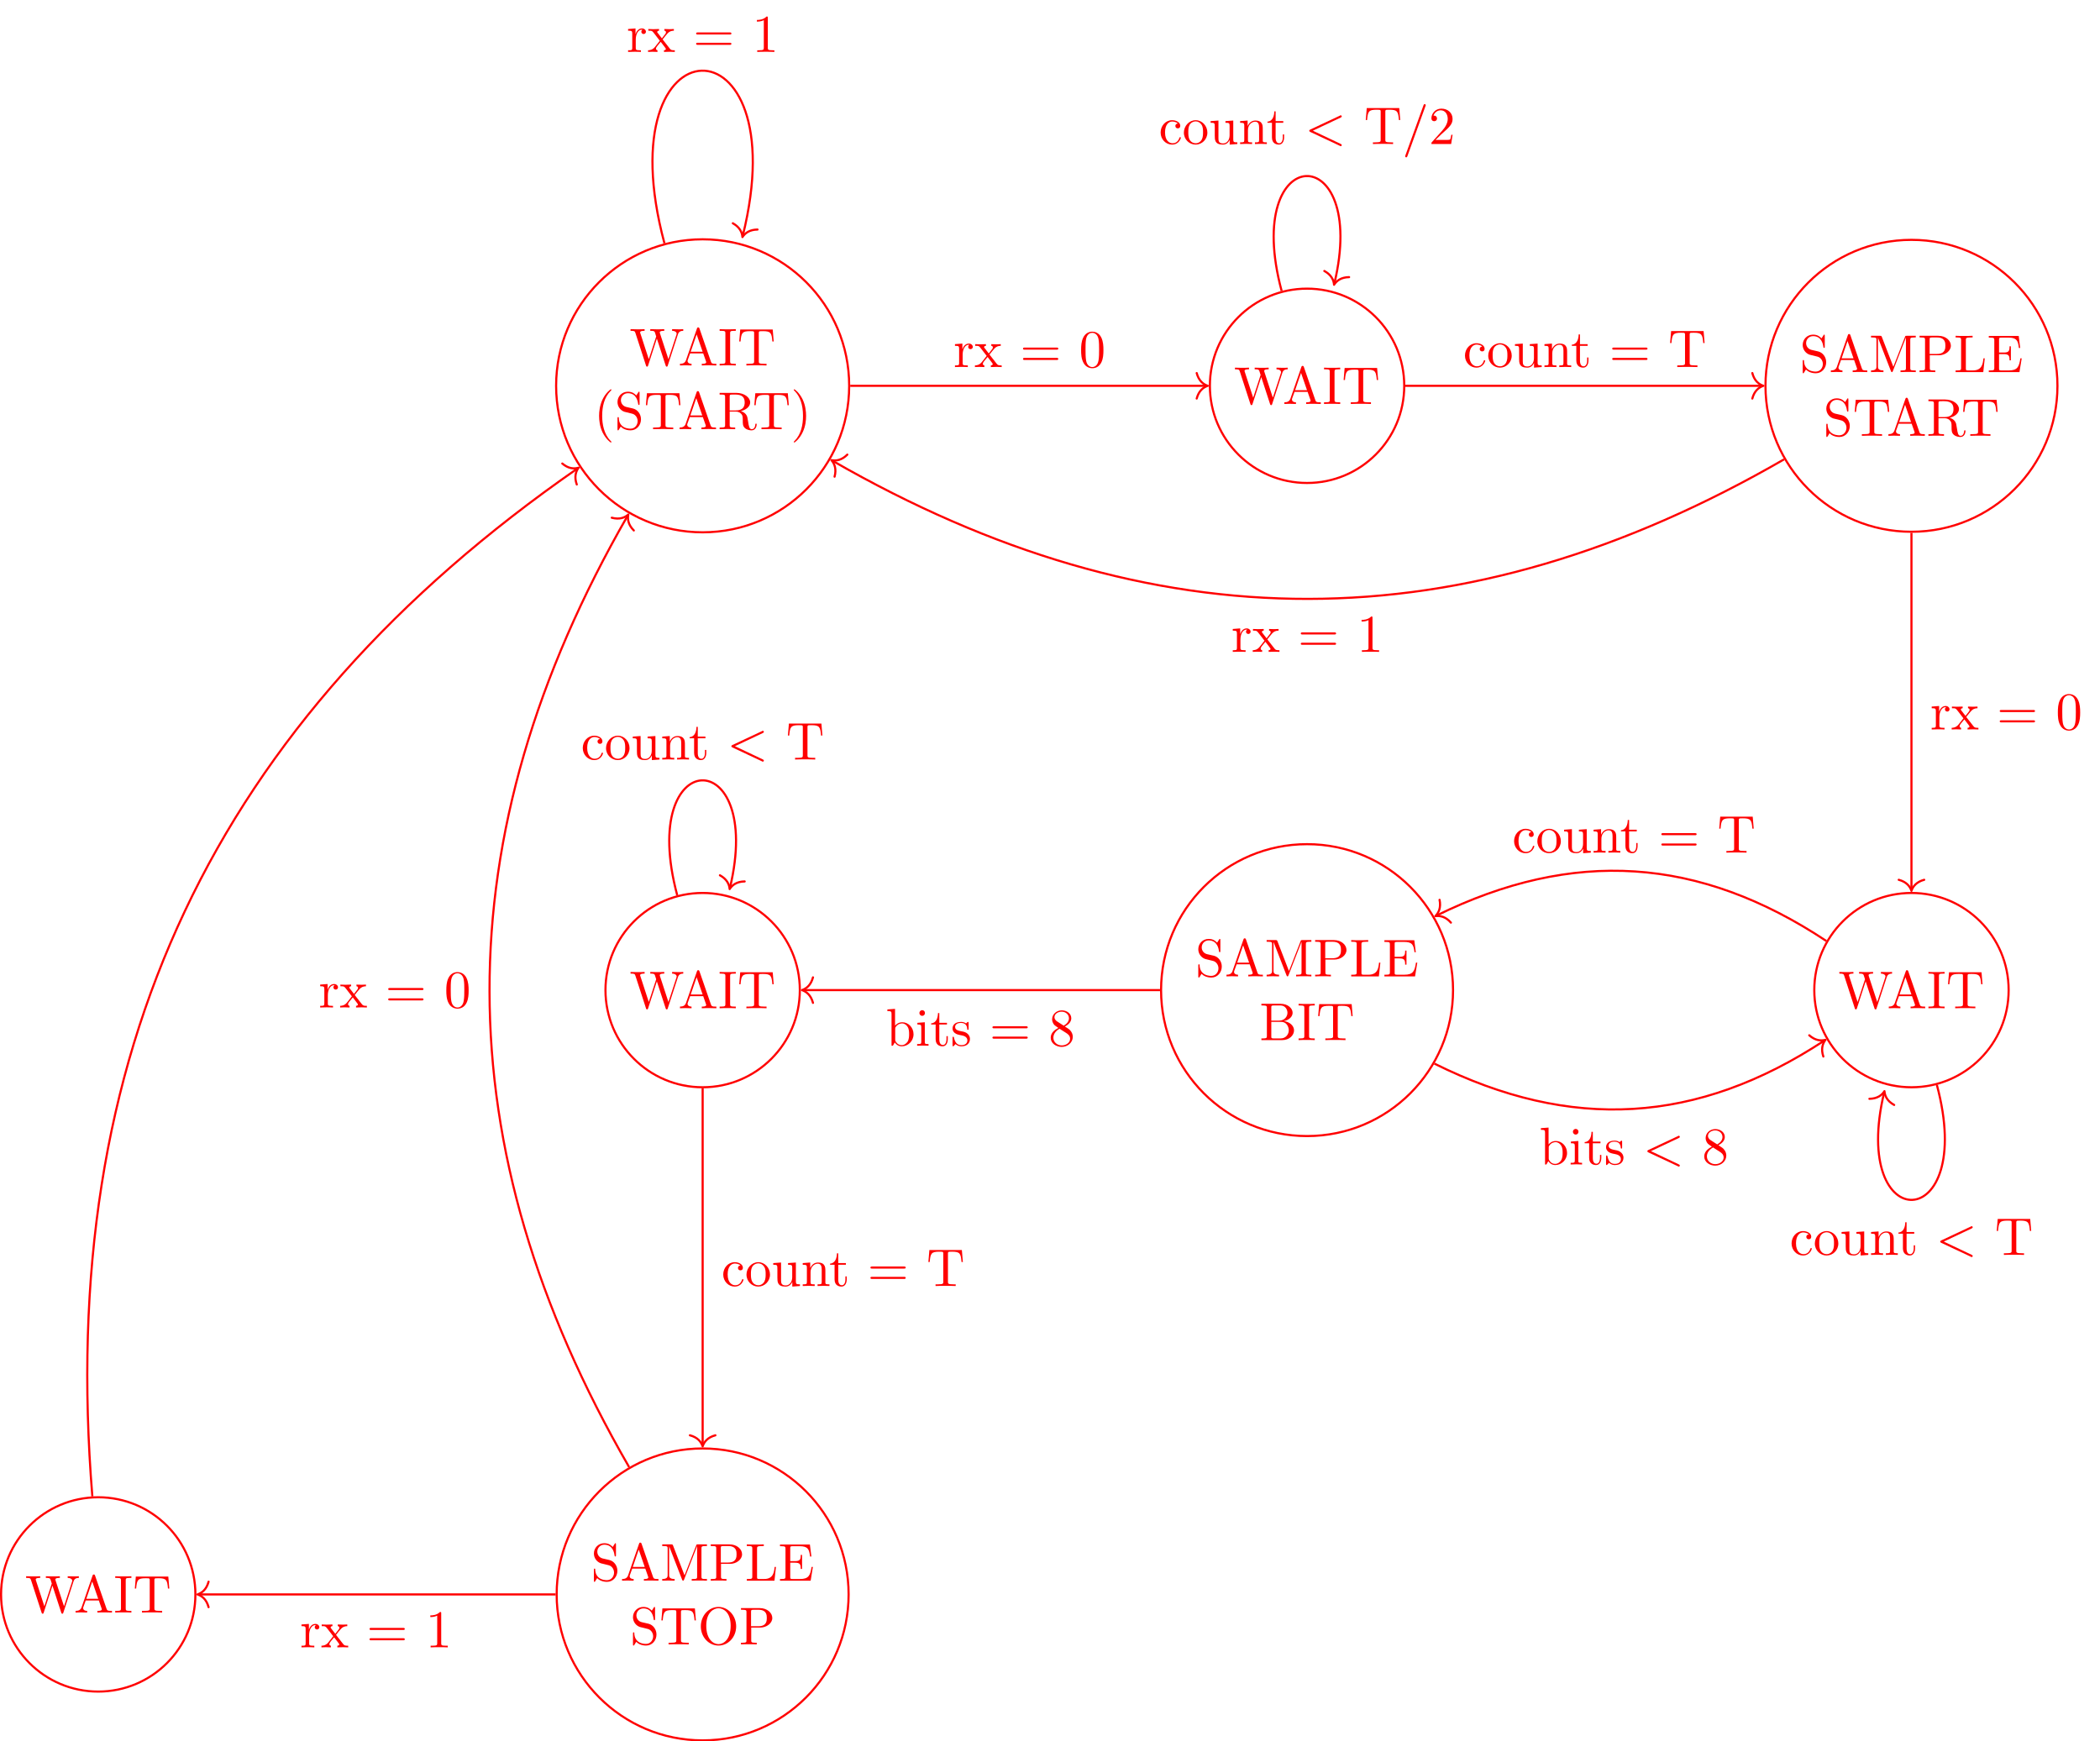 <?xml version="1.0" encoding="UTF-8"?>
<svg xmlns="http://www.w3.org/2000/svg" xmlns:xlink="http://www.w3.org/1999/xlink" width="393.959pt" height="326.749pt" viewBox="0 0 393.959 326.749" version="1.1">
<defs>
<g>
<symbol overflow="visible" id="glyph0-0">
<path style="stroke:none;" d=""/>
</symbol>
<symbol overflow="visible" id="glyph0-1">
<path style="stroke:none;" d="M 9.062 -5.828 C 9.234 -6.406 9.672 -6.5 10.062 -6.5 L 10.062 -6.812 C 9.766 -6.781 9.453 -6.781 9.156 -6.781 C 8.859 -6.781 8.219 -6.797 7.969 -6.812 L 7.969 -6.5 C 8.641 -6.484 8.828 -6.156 8.828 -5.969 C 8.828 -5.906 8.797 -5.828 8.781 -5.766 L 7.281 -1.172 L 5.688 -6.047 C 5.688 -6.094 5.656 -6.156 5.656 -6.203 C 5.656 -6.5 6.234 -6.5 6.5 -6.5 L 6.5 -6.812 C 6.141 -6.781 5.469 -6.781 5.078 -6.781 C 4.703 -6.781 4.281 -6.797 3.875 -6.812 L 3.875 -6.5 C 4.438 -6.5 4.641 -6.5 4.766 -6.141 L 4.984 -5.438 L 3.594 -1.172 L 2 -6.078 C 1.984 -6.094 1.969 -6.172 1.969 -6.203 C 1.969 -6.5 2.547 -6.5 2.812 -6.5 L 2.812 -6.812 C 2.453 -6.781 1.781 -6.781 1.391 -6.781 C 1.016 -6.781 0.594 -6.797 0.172 -6.812 L 0.172 -6.5 C 0.922 -6.5 0.969 -6.453 1.094 -6.078 L 3.078 0.031 C 3.109 0.125 3.141 0.219 3.266 0.219 C 3.406 0.219 3.422 0.156 3.469 0.016 L 5.109 -5.047 L 6.766 0.031 C 6.797 0.125 6.828 0.219 6.953 0.219 C 7.094 0.219 7.125 0.156 7.156 0.016 Z M 9.062 -5.828 "/>
</symbol>
<symbol overflow="visible" id="glyph0-2">
<path style="stroke:none;" d="M 3.969 -6.938 C 3.922 -7.062 3.891 -7.141 3.734 -7.141 C 3.578 -7.141 3.547 -7.078 3.5 -6.938 L 1.438 -0.984 C 1.25 -0.469 0.859 -0.312 0.312 -0.312 L 0.312 0 C 0.547 -0.016 0.984 -0.031 1.328 -0.031 C 1.641 -0.031 2.156 -0.016 2.484 0 L 2.484 -0.312 C 1.984 -0.312 1.734 -0.562 1.734 -0.812 C 1.734 -0.844 1.75 -0.953 1.75 -0.969 L 2.219 -2.266 L 4.672 -2.266 L 5.203 -0.75 C 5.219 -0.703 5.234 -0.641 5.234 -0.609 C 5.234 -0.312 4.672 -0.312 4.406 -0.312 L 4.406 0 C 4.766 -0.031 5.469 -0.031 5.844 -0.031 C 6.266 -0.031 6.734 -0.016 7.141 0 L 7.141 -0.312 L 6.969 -0.312 C 6.375 -0.312 6.234 -0.375 6.125 -0.703 Z M 3.438 -5.828 L 4.562 -2.578 L 2.328 -2.578 Z M 3.438 -5.828 "/>
</symbol>
<symbol overflow="visible" id="glyph0-3">
<path style="stroke:none;" d="M 2.25 -6.031 C 2.25 -6.391 2.266 -6.5 3.062 -6.5 L 3.312 -6.5 L 3.312 -6.812 C 2.969 -6.781 2.188 -6.781 1.797 -6.781 C 1.422 -6.781 0.625 -6.781 0.281 -6.812 L 0.281 -6.5 L 0.531 -6.5 C 1.328 -6.5 1.359 -6.391 1.359 -6.031 L 1.359 -0.781 C 1.359 -0.422 1.328 -0.312 0.531 -0.312 L 0.281 -0.312 L 0.281 0 C 0.625 -0.031 1.422 -0.031 1.797 -0.031 C 2.188 -0.031 2.969 -0.031 3.312 0 L 3.312 -0.312 L 3.062 -0.312 C 2.266 -0.312 2.25 -0.422 2.25 -0.781 Z M 2.25 -6.031 "/>
</symbol>
<symbol overflow="visible" id="glyph0-4">
<path style="stroke:none;" d="M 6.641 -6.75 L 0.547 -6.75 L 0.359 -4.5 L 0.609 -4.5 C 0.75 -6.109 0.891 -6.438 2.406 -6.438 C 2.578 -6.438 2.844 -6.438 2.938 -6.422 C 3.156 -6.375 3.156 -6.266 3.156 -6.047 L 3.156 -0.781 C 3.156 -0.453 3.156 -0.312 2.109 -0.312 L 1.703 -0.312 L 1.703 0 C 2.109 -0.031 3.125 -0.031 3.594 -0.031 C 4.047 -0.031 5.078 -0.031 5.484 0 L 5.484 -0.312 L 5.078 -0.312 C 4.031 -0.312 4.031 -0.453 4.031 -0.781 L 4.031 -6.047 C 4.031 -6.234 4.031 -6.375 4.219 -6.422 C 4.328 -6.438 4.594 -6.438 4.781 -6.438 C 6.297 -6.438 6.438 -6.109 6.578 -4.5 L 6.828 -4.5 Z M 6.641 -6.75 "/>
</symbol>
<symbol overflow="visible" id="glyph0-5">
<path style="stroke:none;" d="M 3.297 2.391 C 3.297 2.359 3.297 2.344 3.125 2.172 C 1.891 0.922 1.562 -0.969 1.562 -2.5 C 1.562 -4.234 1.938 -5.969 3.172 -7.203 C 3.297 -7.328 3.297 -7.344 3.297 -7.375 C 3.297 -7.453 3.266 -7.484 3.203 -7.484 C 3.094 -7.484 2.203 -6.797 1.609 -5.531 C 1.109 -4.438 0.984 -3.328 0.984 -2.5 C 0.984 -1.719 1.094 -0.516 1.641 0.625 C 2.25 1.844 3.094 2.5 3.203 2.5 C 3.266 2.5 3.297 2.469 3.297 2.391 Z M 3.297 2.391 "/>
</symbol>
<symbol overflow="visible" id="glyph0-6">
<path style="stroke:none;" d="M 3.484 -3.875 L 2.203 -4.172 C 1.578 -4.328 1.203 -4.859 1.203 -5.438 C 1.203 -6.141 1.734 -6.75 2.516 -6.75 C 4.172 -6.75 4.391 -5.109 4.453 -4.672 C 4.469 -4.609 4.469 -4.547 4.578 -4.547 C 4.703 -4.547 4.703 -4.594 4.703 -4.781 L 4.703 -6.781 C 4.703 -6.953 4.703 -7.031 4.594 -7.031 C 4.531 -7.031 4.516 -7.016 4.453 -6.891 L 4.094 -6.328 C 3.797 -6.625 3.391 -7.031 2.5 -7.031 C 1.391 -7.031 0.562 -6.156 0.562 -5.094 C 0.562 -4.266 1.094 -3.531 1.859 -3.266 C 1.969 -3.234 2.484 -3.109 3.188 -2.938 C 3.453 -2.875 3.75 -2.797 4.031 -2.438 C 4.234 -2.172 4.344 -1.844 4.344 -1.516 C 4.344 -0.812 3.844 -0.094 3 -0.094 C 2.719 -0.094 1.953 -0.141 1.422 -0.625 C 0.844 -1.172 0.812 -1.797 0.812 -2.156 C 0.797 -2.266 0.719 -2.266 0.688 -2.266 C 0.562 -2.266 0.562 -2.188 0.562 -2.016 L 0.562 -0.016 C 0.562 0.156 0.562 0.219 0.672 0.219 C 0.734 0.219 0.75 0.203 0.812 0.094 C 0.812 0.078 0.844 0.047 1.172 -0.484 C 1.484 -0.141 2.125 0.219 3.016 0.219 C 4.172 0.219 4.969 -0.75 4.969 -1.859 C 4.969 -2.844 4.312 -3.672 3.484 -3.875 Z M 3.484 -3.875 "/>
</symbol>
<symbol overflow="visible" id="glyph0-7">
<path style="stroke:none;" d="M 2.234 -3.516 L 2.234 -6.094 C 2.234 -6.328 2.234 -6.453 2.453 -6.484 C 2.547 -6.5 2.844 -6.5 3.047 -6.5 C 3.938 -6.5 5.047 -6.453 5.047 -5.016 C 5.047 -4.328 4.812 -3.516 3.344 -3.516 Z M 4.344 -3.391 C 5.297 -3.625 6.078 -4.234 6.078 -5.016 C 6.078 -5.969 4.938 -6.812 3.484 -6.812 L 0.344 -6.812 L 0.344 -6.5 L 0.594 -6.5 C 1.359 -6.5 1.375 -6.391 1.375 -6.031 L 1.375 -0.781 C 1.375 -0.422 1.359 -0.312 0.594 -0.312 L 0.344 -0.312 L 0.344 0 C 0.703 -0.031 1.422 -0.031 1.797 -0.031 C 2.188 -0.031 2.906 -0.031 3.266 0 L 3.266 -0.312 L 3.016 -0.312 C 2.25 -0.312 2.234 -0.422 2.234 -0.781 L 2.234 -3.297 L 3.375 -3.297 C 3.531 -3.297 3.953 -3.297 4.312 -2.953 C 4.688 -2.609 4.688 -2.297 4.688 -1.625 C 4.688 -0.984 4.688 -0.578 5.094 -0.203 C 5.5 0.156 6.047 0.219 6.344 0.219 C 7.125 0.219 7.297 -0.594 7.297 -0.875 C 7.297 -0.938 7.297 -1.047 7.172 -1.047 C 7.062 -1.047 7.062 -0.953 7.047 -0.891 C 6.984 -0.172 6.641 0 6.391 0 C 5.906 0 5.828 -0.516 5.688 -1.438 L 5.547 -2.234 C 5.375 -2.875 4.891 -3.203 4.344 -3.391 Z M 4.344 -3.391 "/>
</symbol>
<symbol overflow="visible" id="glyph0-8">
<path style="stroke:none;" d="M 2.875 -2.5 C 2.875 -3.266 2.766 -4.469 2.219 -5.609 C 1.625 -6.828 0.766 -7.484 0.672 -7.484 C 0.609 -7.484 0.562 -7.438 0.562 -7.375 C 0.562 -7.344 0.562 -7.328 0.75 -7.141 C 1.734 -6.156 2.297 -4.578 2.297 -2.5 C 2.297 -0.781 1.938 0.969 0.703 2.219 C 0.562 2.344 0.562 2.359 0.562 2.391 C 0.562 2.453 0.609 2.5 0.672 2.5 C 0.766 2.5 1.672 1.812 2.25 0.547 C 2.766 -0.547 2.875 -1.656 2.875 -2.5 Z M 2.875 -2.5 "/>
</symbol>
<symbol overflow="visible" id="glyph0-9">
<path style="stroke:none;" d="M 2.406 -6.594 C 2.312 -6.812 2.281 -6.812 2.047 -6.812 L 0.375 -6.812 L 0.375 -6.5 L 0.609 -6.5 C 1.375 -6.5 1.391 -6.391 1.391 -6.031 L 1.391 -1.047 C 1.391 -0.781 1.391 -0.312 0.375 -0.312 L 0.375 0 C 0.719 -0.016 1.203 -0.031 1.531 -0.031 C 1.859 -0.031 2.359 -0.016 2.703 0 L 2.703 -0.312 C 1.672 -0.312 1.672 -0.781 1.672 -1.047 L 1.672 -6.422 L 1.688 -6.422 L 4.094 -0.219 C 4.141 -0.094 4.188 0 4.281 0 C 4.391 0 4.422 -0.078 4.469 -0.188 L 6.922 -6.5 L 6.922 -0.781 C 6.922 -0.422 6.906 -0.312 6.141 -0.312 L 5.906 -0.312 L 5.906 0 C 6.266 -0.031 6.953 -0.031 7.344 -0.031 C 7.719 -0.031 8.391 -0.031 8.766 0 L 8.766 -0.312 L 8.516 -0.312 C 7.75 -0.312 7.734 -0.422 7.734 -0.781 L 7.734 -6.031 C 7.734 -6.391 7.75 -6.5 8.516 -6.5 L 8.766 -6.5 L 8.766 -6.812 L 7.078 -6.812 C 6.812 -6.812 6.812 -6.797 6.75 -6.625 L 4.562 -1 Z M 2.406 -6.594 "/>
</symbol>
<symbol overflow="visible" id="glyph0-10">
<path style="stroke:none;" d="M 2.266 -3.156 L 3.953 -3.156 C 5.141 -3.156 6.219 -3.953 6.219 -4.953 C 6.219 -5.938 5.234 -6.812 3.875 -6.812 L 0.344 -6.812 L 0.344 -6.5 L 0.594 -6.5 C 1.359 -6.5 1.375 -6.391 1.375 -6.031 L 1.375 -0.781 C 1.375 -0.422 1.359 -0.312 0.594 -0.312 L 0.344 -0.312 L 0.344 0 C 0.703 -0.031 1.438 -0.031 1.812 -0.031 C 2.188 -0.031 2.938 -0.031 3.297 0 L 3.297 -0.312 L 3.047 -0.312 C 2.281 -0.312 2.266 -0.422 2.266 -0.781 Z M 2.234 -3.406 L 2.234 -6.094 C 2.234 -6.438 2.25 -6.5 2.719 -6.5 L 3.609 -6.5 C 5.188 -6.5 5.188 -5.438 5.188 -4.953 C 5.188 -4.484 5.188 -3.406 3.609 -3.406 Z M 2.234 -3.406 "/>
</symbol>
<symbol overflow="visible" id="glyph0-11">
<path style="stroke:none;" d="M 5.797 -2.578 L 5.547 -2.578 C 5.438 -1.562 5.297 -0.312 3.547 -0.312 L 2.734 -0.312 C 2.266 -0.312 2.25 -0.375 2.25 -0.703 L 2.25 -6.016 C 2.25 -6.359 2.25 -6.5 3.188 -6.5 L 3.516 -6.5 L 3.516 -6.812 C 3.156 -6.781 2.25 -6.781 1.844 -6.781 C 1.453 -6.781 0.672 -6.781 0.328 -6.812 L 0.328 -6.5 L 0.562 -6.5 C 1.328 -6.5 1.359 -6.391 1.359 -6.031 L 1.359 -0.781 C 1.359 -0.422 1.328 -0.312 0.562 -0.312 L 0.328 -0.312 L 0.328 0 L 5.516 0 Z M 5.797 -2.578 "/>
</symbol>
<symbol overflow="visible" id="glyph0-12">
<path style="stroke:none;" d="M 1.359 -0.781 C 1.359 -0.422 1.328 -0.312 0.562 -0.312 L 0.328 -0.312 L 0.328 0 L 6.078 0 L 6.5 -2.578 L 6.25 -2.578 C 6 -1.031 5.766 -0.312 4.062 -0.312 L 2.734 -0.312 C 2.266 -0.312 2.25 -0.375 2.25 -0.703 L 2.25 -3.375 L 3.141 -3.375 C 4.109 -3.375 4.219 -3.047 4.219 -2.203 L 4.469 -2.203 L 4.469 -4.844 L 4.219 -4.844 C 4.219 -3.984 4.109 -3.672 3.141 -3.672 L 2.25 -3.672 L 2.25 -6.078 C 2.25 -6.406 2.266 -6.469 2.734 -6.469 L 4.016 -6.469 C 5.547 -6.469 5.812 -5.922 5.969 -4.531 L 6.219 -4.531 L 5.938 -6.781 L 0.328 -6.781 L 0.328 -6.469 L 0.562 -6.469 C 1.328 -6.469 1.359 -6.359 1.359 -6 Z M 1.359 -0.781 "/>
</symbol>
<symbol overflow="visible" id="glyph0-13">
<path style="stroke:none;" d="M 2.219 -3.656 L 2.219 -6.094 C 2.219 -6.438 2.234 -6.5 2.703 -6.5 L 3.938 -6.5 C 4.906 -6.5 5.25 -5.656 5.25 -5.125 C 5.25 -4.484 4.766 -3.656 3.656 -3.656 Z M 4.562 -3.562 C 5.531 -3.75 6.219 -4.391 6.219 -5.125 C 6.219 -5.984 5.297 -6.812 4 -6.812 L 0.359 -6.812 L 0.359 -6.5 L 0.594 -6.5 C 1.359 -6.5 1.391 -6.391 1.391 -6.031 L 1.391 -0.781 C 1.391 -0.422 1.359 -0.312 0.594 -0.312 L 0.359 -0.312 L 0.359 0 L 4.266 0 C 5.594 0 6.484 -0.891 6.484 -1.828 C 6.484 -2.688 5.672 -3.438 4.562 -3.562 Z M 3.953 -0.312 L 2.703 -0.312 C 2.234 -0.312 2.219 -0.375 2.219 -0.703 L 2.219 -3.422 L 4.094 -3.422 C 5.078 -3.422 5.5 -2.5 5.5 -1.828 C 5.5 -1.125 4.969 -0.312 3.953 -0.312 Z M 3.953 -0.312 "/>
</symbol>
<symbol overflow="visible" id="glyph0-14">
<path style="stroke:none;" d="M 7.188 -3.375 C 7.188 -5.406 5.688 -7.031 3.875 -7.031 C 2.078 -7.031 0.562 -5.438 0.562 -3.375 C 0.562 -1.328 2.094 0.219 3.875 0.219 C 5.688 0.219 7.188 -1.359 7.188 -3.375 Z M 3.875 -0.047 C 2.922 -0.047 1.578 -0.922 1.578 -3.516 C 1.578 -6.094 3.047 -6.781 3.875 -6.781 C 4.734 -6.781 6.156 -6.078 6.156 -3.516 C 6.156 -0.875 4.797 -0.047 3.875 -0.047 Z M 3.875 -0.047 "/>
</symbol>
<symbol overflow="visible" id="glyph0-15">
<path style="stroke:none;" d="M 1.672 -3.312 L 1.672 -4.406 L 0.281 -4.297 L 0.281 -3.984 C 0.984 -3.984 1.062 -3.922 1.062 -3.422 L 1.062 -0.75 C 1.062 -0.312 0.953 -0.312 0.281 -0.312 L 0.281 0 C 0.672 -0.016 1.141 -0.031 1.422 -0.031 C 1.812 -0.031 2.281 -0.031 2.688 0 L 2.688 -0.312 L 2.469 -0.312 C 1.734 -0.312 1.719 -0.422 1.719 -0.781 L 1.719 -2.312 C 1.719 -3.297 2.141 -4.188 2.891 -4.188 C 2.953 -4.188 2.984 -4.188 3 -4.172 C 2.969 -4.172 2.766 -4.047 2.766 -3.781 C 2.766 -3.516 2.984 -3.359 3.203 -3.359 C 3.375 -3.359 3.625 -3.484 3.625 -3.797 C 3.625 -4.109 3.312 -4.406 2.891 -4.406 C 2.156 -4.406 1.797 -3.734 1.672 -3.312 Z M 1.672 -3.312 "/>
</symbol>
<symbol overflow="visible" id="glyph0-16">
<path style="stroke:none;" d="M 2.859 -2.344 C 3.156 -2.719 3.531 -3.203 3.781 -3.469 C 4.094 -3.828 4.5 -3.984 4.969 -3.984 L 4.969 -4.297 C 4.703 -4.281 4.406 -4.266 4.141 -4.266 C 3.844 -4.266 3.312 -4.281 3.188 -4.297 L 3.188 -3.984 C 3.406 -3.969 3.484 -3.844 3.484 -3.672 C 3.484 -3.516 3.375 -3.391 3.328 -3.328 L 2.719 -2.547 L 1.938 -3.562 C 1.844 -3.656 1.844 -3.672 1.844 -3.734 C 1.844 -3.891 2 -3.984 2.188 -3.984 L 2.188 -4.297 C 1.938 -4.281 1.281 -4.266 1.109 -4.266 C 0.906 -4.266 0.438 -4.281 0.172 -4.297 L 0.172 -3.984 C 0.875 -3.984 0.875 -3.984 1.344 -3.375 L 2.328 -2.094 L 1.391 -0.906 C 0.922 -0.328 0.328 -0.312 0.125 -0.312 L 0.125 0 C 0.375 -0.016 0.688 -0.031 0.953 -0.031 C 1.234 -0.031 1.656 -0.016 1.891 0 L 1.891 -0.312 C 1.672 -0.344 1.609 -0.469 1.609 -0.625 C 1.609 -0.844 1.891 -1.172 2.5 -1.891 L 3.266 -0.891 C 3.344 -0.781 3.469 -0.625 3.469 -0.562 C 3.469 -0.469 3.375 -0.312 3.109 -0.312 L 3.109 0 C 3.406 -0.016 3.969 -0.031 4.188 -0.031 C 4.453 -0.031 4.844 -0.016 5.141 0 L 5.141 -0.312 C 4.609 -0.312 4.422 -0.328 4.203 -0.625 Z M 2.859 -2.344 "/>
</symbol>
<symbol overflow="visible" id="glyph0-17">
<path style="stroke:none;" d="M 6.844 -3.266 C 7 -3.266 7.188 -3.266 7.188 -3.453 C 7.188 -3.656 7 -3.656 6.859 -3.656 L 0.891 -3.656 C 0.75 -3.656 0.562 -3.656 0.562 -3.453 C 0.562 -3.266 0.75 -3.266 0.891 -3.266 Z M 6.859 -1.328 C 7 -1.328 7.188 -1.328 7.188 -1.531 C 7.188 -1.719 7 -1.719 6.844 -1.719 L 0.891 -1.719 C 0.75 -1.719 0.562 -1.719 0.562 -1.531 C 0.562 -1.328 0.75 -1.328 0.891 -1.328 Z M 6.859 -1.328 "/>
</symbol>
<symbol overflow="visible" id="glyph0-18">
<path style="stroke:none;" d="M 4.578 -3.188 C 4.578 -3.984 4.531 -4.781 4.188 -5.516 C 3.734 -6.484 2.906 -6.641 2.5 -6.641 C 1.891 -6.641 1.172 -6.375 0.75 -5.453 C 0.438 -4.766 0.391 -3.984 0.391 -3.188 C 0.391 -2.438 0.422 -1.547 0.844 -0.781 C 1.266 0.016 2 0.219 2.484 0.219 C 3.016 0.219 3.781 0.016 4.219 -0.938 C 4.531 -1.625 4.578 -2.406 4.578 -3.188 Z M 2.484 0 C 2.094 0 1.5 -0.25 1.328 -1.203 C 1.219 -1.797 1.219 -2.719 1.219 -3.312 C 1.219 -3.953 1.219 -4.609 1.297 -5.141 C 1.484 -6.328 2.234 -6.422 2.484 -6.422 C 2.812 -6.422 3.469 -6.234 3.656 -5.25 C 3.766 -4.688 3.766 -3.938 3.766 -3.312 C 3.766 -2.562 3.766 -1.891 3.656 -1.25 C 3.5 -0.297 2.938 0 2.484 0 Z M 2.484 0 "/>
</symbol>
<symbol overflow="visible" id="glyph0-19">
<path style="stroke:none;" d="M 2.938 -6.375 C 2.938 -6.625 2.938 -6.641 2.703 -6.641 C 2.078 -6 1.203 -6 0.891 -6 L 0.891 -5.688 C 1.094 -5.688 1.672 -5.688 2.188 -5.953 L 2.188 -0.781 C 2.188 -0.422 2.156 -0.312 1.266 -0.312 L 0.953 -0.312 L 0.953 0 C 1.297 -0.031 2.156 -0.031 2.562 -0.031 C 2.953 -0.031 3.828 -0.031 4.172 0 L 4.172 -0.312 L 3.859 -0.312 C 2.953 -0.312 2.938 -0.422 2.938 -0.781 Z M 2.938 -6.375 "/>
</symbol>
<symbol overflow="visible" id="glyph0-20">
<path style="stroke:none;" d="M 1.172 -2.172 C 1.172 -3.797 1.984 -4.219 2.516 -4.219 C 2.609 -4.219 3.234 -4.203 3.578 -3.844 C 3.172 -3.812 3.109 -3.516 3.109 -3.391 C 3.109 -3.125 3.297 -2.938 3.562 -2.938 C 3.828 -2.938 4.031 -3.094 4.031 -3.406 C 4.031 -4.078 3.266 -4.469 2.5 -4.469 C 1.25 -4.469 0.344 -3.391 0.344 -2.156 C 0.344 -0.875 1.328 0.109 2.484 0.109 C 3.812 0.109 4.141 -1.094 4.141 -1.188 C 4.141 -1.281 4.031 -1.281 4 -1.281 C 3.922 -1.281 3.891 -1.25 3.875 -1.188 C 3.594 -0.266 2.938 -0.141 2.578 -0.141 C 2.047 -0.141 1.172 -0.562 1.172 -2.172 Z M 1.172 -2.172 "/>
</symbol>
<symbol overflow="visible" id="glyph0-21">
<path style="stroke:none;" d="M 4.688 -2.141 C 4.688 -3.406 3.703 -4.469 2.5 -4.469 C 1.25 -4.469 0.281 -3.375 0.281 -2.141 C 0.281 -0.844 1.312 0.109 2.484 0.109 C 3.688 0.109 4.688 -0.875 4.688 -2.141 Z M 2.5 -0.141 C 2.062 -0.141 1.625 -0.344 1.359 -0.812 C 1.109 -1.25 1.109 -1.859 1.109 -2.219 C 1.109 -2.609 1.109 -3.141 1.344 -3.578 C 1.609 -4.031 2.078 -4.25 2.484 -4.25 C 2.922 -4.25 3.344 -4.031 3.609 -3.594 C 3.875 -3.172 3.875 -2.594 3.875 -2.219 C 3.875 -1.859 3.875 -1.312 3.656 -0.875 C 3.422 -0.422 2.984 -0.141 2.5 -0.141 Z M 2.5 -0.141 "/>
</symbol>
<symbol overflow="visible" id="glyph0-22">
<path style="stroke:none;" d="M 3.891 -0.781 L 3.891 0.109 L 5.328 0 L 5.328 -0.312 C 4.641 -0.312 4.562 -0.375 4.562 -0.875 L 4.562 -4.406 L 3.094 -4.297 L 3.094 -3.984 C 3.781 -3.984 3.875 -3.922 3.875 -3.422 L 3.875 -1.656 C 3.875 -0.781 3.391 -0.109 2.656 -0.109 C 1.828 -0.109 1.781 -0.578 1.781 -1.094 L 1.781 -4.406 L 0.312 -4.297 L 0.312 -3.984 C 1.094 -3.984 1.094 -3.953 1.094 -3.078 L 1.094 -1.578 C 1.094 -0.797 1.094 0.109 2.609 0.109 C 3.172 0.109 3.609 -0.172 3.891 -0.781 Z M 3.891 -0.781 "/>
</symbol>
<symbol overflow="visible" id="glyph0-23">
<path style="stroke:none;" d="M 1.094 -3.422 L 1.094 -0.75 C 1.094 -0.312 0.984 -0.312 0.312 -0.312 L 0.312 0 C 0.672 -0.016 1.172 -0.031 1.453 -0.031 C 1.703 -0.031 2.219 -0.016 2.562 0 L 2.562 -0.312 C 1.891 -0.312 1.781 -0.312 1.781 -0.75 L 1.781 -2.594 C 1.781 -3.625 2.5 -4.188 3.125 -4.188 C 3.766 -4.188 3.875 -3.656 3.875 -3.078 L 3.875 -0.75 C 3.875 -0.312 3.766 -0.312 3.094 -0.312 L 3.094 0 C 3.438 -0.016 3.953 -0.031 4.219 -0.031 C 4.469 -0.031 5 -0.016 5.328 0 L 5.328 -0.312 C 4.812 -0.312 4.562 -0.312 4.562 -0.609 L 4.562 -2.516 C 4.562 -3.375 4.562 -3.672 4.25 -4.031 C 4.109 -4.203 3.781 -4.406 3.203 -4.406 C 2.469 -4.406 2 -3.984 1.719 -3.359 L 1.719 -4.406 L 0.312 -4.297 L 0.312 -3.984 C 1.016 -3.984 1.094 -3.922 1.094 -3.422 Z M 1.094 -3.422 "/>
</symbol>
<symbol overflow="visible" id="glyph0-24">
<path style="stroke:none;" d="M 1.719 -3.984 L 3.156 -3.984 L 3.156 -4.297 L 1.719 -4.297 L 1.719 -6.125 L 1.469 -6.125 C 1.469 -5.312 1.172 -4.25 0.188 -4.203 L 0.188 -3.984 L 1.031 -3.984 L 1.031 -1.234 C 1.031 -0.016 1.969 0.109 2.328 0.109 C 3.031 0.109 3.312 -0.594 3.312 -1.234 L 3.312 -1.797 L 3.062 -1.797 L 3.062 -1.25 C 3.062 -0.516 2.766 -0.141 2.391 -0.141 C 1.719 -0.141 1.719 -1.047 1.719 -1.219 Z M 1.719 -3.984 "/>
</symbol>
<symbol overflow="visible" id="glyph0-25">
<path style="stroke:none;" d="M 4.359 -7.094 C 4.422 -7.234 4.422 -7.25 4.422 -7.281 C 4.422 -7.391 4.328 -7.484 4.219 -7.484 C 4.078 -7.484 4.031 -7.375 4 -7.281 L 0.609 2.109 C 0.562 2.25 0.562 2.266 0.562 2.297 C 0.562 2.406 0.641 2.5 0.75 2.5 C 0.891 2.5 0.938 2.391 0.969 2.297 Z M 4.359 -7.094 "/>
</symbol>
<symbol overflow="visible" id="glyph0-26">
<path style="stroke:none;" d="M 1.266 -0.766 L 2.328 -1.797 C 3.875 -3.172 4.469 -3.703 4.469 -4.703 C 4.469 -5.844 3.578 -6.641 2.359 -6.641 C 1.234 -6.641 0.5 -5.719 0.5 -4.828 C 0.5 -4.281 1 -4.281 1.031 -4.281 C 1.203 -4.281 1.547 -4.391 1.547 -4.812 C 1.547 -5.062 1.359 -5.328 1.016 -5.328 C 0.938 -5.328 0.922 -5.328 0.891 -5.312 C 1.109 -5.969 1.656 -6.328 2.234 -6.328 C 3.141 -6.328 3.562 -5.516 3.562 -4.703 C 3.562 -3.906 3.078 -3.125 2.516 -2.5 L 0.609 -0.375 C 0.5 -0.266 0.5 -0.234 0.5 0 L 4.203 0 L 4.469 -1.734 L 4.234 -1.734 C 4.172 -1.438 4.109 -1 4 -0.844 C 3.938 -0.766 3.281 -0.766 3.062 -0.766 Z M 1.266 -0.766 "/>
</symbol>
<symbol overflow="visible" id="glyph0-27">
<path style="stroke:none;" d="M 1.719 -3.766 L 1.719 -6.922 L 0.281 -6.812 L 0.281 -6.5 C 0.984 -6.5 1.062 -6.438 1.062 -5.938 L 1.062 0 L 1.312 0 C 1.312 -0.016 1.391 -0.156 1.672 -0.625 C 1.812 -0.391 2.234 0.109 2.969 0.109 C 4.156 0.109 5.188 -0.875 5.188 -2.156 C 5.188 -3.422 4.219 -4.406 3.078 -4.406 C 2.297 -4.406 1.875 -3.938 1.719 -3.766 Z M 1.75 -1.141 L 1.75 -3.188 C 1.75 -3.375 1.75 -3.391 1.859 -3.547 C 2.25 -4.109 2.797 -4.188 3.031 -4.188 C 3.484 -4.188 3.844 -3.922 4.078 -3.547 C 4.344 -3.141 4.359 -2.578 4.359 -2.156 C 4.359 -1.797 4.344 -1.203 4.062 -0.75 C 3.844 -0.438 3.469 -0.109 2.938 -0.109 C 2.484 -0.109 2.125 -0.344 1.891 -0.719 C 1.75 -0.922 1.75 -0.953 1.75 -1.141 Z M 1.75 -1.141 "/>
</symbol>
<symbol overflow="visible" id="glyph0-28">
<path style="stroke:none;" d="M 1.766 -4.406 L 0.375 -4.297 L 0.375 -3.984 C 1.016 -3.984 1.109 -3.922 1.109 -3.438 L 1.109 -0.75 C 1.109 -0.312 1 -0.312 0.328 -0.312 L 0.328 0 C 0.641 -0.016 1.188 -0.031 1.422 -0.031 C 1.781 -0.031 2.125 -0.016 2.469 0 L 2.469 -0.312 C 1.797 -0.312 1.766 -0.359 1.766 -0.75 Z M 1.797 -6.141 C 1.797 -6.453 1.562 -6.672 1.281 -6.672 C 0.969 -6.672 0.75 -6.406 0.75 -6.141 C 0.75 -5.875 0.969 -5.609 1.281 -5.609 C 1.562 -5.609 1.797 -5.828 1.797 -6.141 Z M 1.797 -6.141 "/>
</symbol>
<symbol overflow="visible" id="glyph0-29">
<path style="stroke:none;" d="M 2.078 -1.938 C 2.297 -1.891 3.109 -1.734 3.109 -1.016 C 3.109 -0.516 2.766 -0.109 1.984 -0.109 C 1.141 -0.109 0.781 -0.672 0.594 -1.531 C 0.562 -1.656 0.562 -1.688 0.453 -1.688 C 0.328 -1.688 0.328 -1.625 0.328 -1.453 L 0.328 -0.125 C 0.328 0.047 0.328 0.109 0.438 0.109 C 0.484 0.109 0.5 0.094 0.688 -0.094 C 0.703 -0.109 0.703 -0.125 0.891 -0.312 C 1.328 0.094 1.781 0.109 1.984 0.109 C 3.125 0.109 3.594 -0.562 3.594 -1.281 C 3.594 -1.797 3.297 -2.109 3.172 -2.219 C 2.844 -2.547 2.453 -2.625 2.031 -2.703 C 1.469 -2.812 0.812 -2.938 0.812 -3.516 C 0.812 -3.875 1.062 -4.281 1.922 -4.281 C 3.016 -4.281 3.078 -3.375 3.094 -3.078 C 3.094 -2.984 3.188 -2.984 3.203 -2.984 C 3.344 -2.984 3.344 -3.031 3.344 -3.219 L 3.344 -4.234 C 3.344 -4.391 3.344 -4.469 3.234 -4.469 C 3.188 -4.469 3.156 -4.469 3.031 -4.344 C 3 -4.312 2.906 -4.219 2.859 -4.188 C 2.484 -4.469 2.078 -4.469 1.922 -4.469 C 0.703 -4.469 0.328 -3.797 0.328 -3.234 C 0.328 -2.891 0.484 -2.609 0.75 -2.391 C 1.078 -2.141 1.359 -2.078 2.078 -1.938 Z M 2.078 -1.938 "/>
</symbol>
<symbol overflow="visible" id="glyph0-30">
<path style="stroke:none;" d="M 1.625 -4.562 C 1.172 -4.859 1.125 -5.188 1.125 -5.359 C 1.125 -5.969 1.781 -6.391 2.484 -6.391 C 3.203 -6.391 3.844 -5.875 3.844 -5.156 C 3.844 -4.578 3.453 -4.109 2.859 -3.766 Z M 3.078 -3.609 C 3.797 -3.984 4.281 -4.5 4.281 -5.156 C 4.281 -6.078 3.406 -6.641 2.5 -6.641 C 1.5 -6.641 0.688 -5.906 0.688 -4.969 C 0.688 -4.797 0.703 -4.344 1.125 -3.875 C 1.234 -3.766 1.609 -3.516 1.859 -3.344 C 1.281 -3.047 0.422 -2.5 0.422 -1.5 C 0.422 -0.453 1.438 0.219 2.484 0.219 C 3.609 0.219 4.562 -0.609 4.562 -1.672 C 4.562 -2.031 4.453 -2.484 4.062 -2.906 C 3.875 -3.109 3.719 -3.203 3.078 -3.609 Z M 2.078 -3.188 L 3.312 -2.406 C 3.594 -2.219 4.062 -1.922 4.062 -1.312 C 4.062 -0.578 3.312 -0.062 2.5 -0.062 C 1.641 -0.062 0.922 -0.672 0.922 -1.5 C 0.922 -2.078 1.234 -2.719 2.078 -3.188 Z M 2.078 -3.188 "/>
</symbol>
<symbol overflow="visible" id="glyph1-0">
<path style="stroke:none;" d=""/>
</symbol>
<symbol overflow="visible" id="glyph1-1">
<path style="stroke:none;" d="M 6.734 -4.969 C 6.844 -5.031 6.922 -5.078 6.922 -5.188 C 6.922 -5.297 6.828 -5.391 6.719 -5.391 C 6.688 -5.391 6.672 -5.391 6.547 -5.312 L 1.016 -2.719 C 0.906 -2.656 0.828 -2.609 0.828 -2.5 C 0.828 -2.375 0.906 -2.328 1.016 -2.266 L 6.547 0.328 C 6.672 0.406 6.688 0.406 6.719 0.406 C 6.828 0.406 6.922 0.312 6.922 0.203 C 6.922 0.094 6.844 0.047 6.734 -0.016 L 1.5 -2.5 Z M 6.734 -4.969 "/>
</symbol>
</g>
<clipPath id="clip1">
  <path d="M 98 266 L 165 266 L 165 326.75 L 98 326.75 Z M 98 266 "/>
</clipPath>
</defs>
<g id="surface1">
<path style="fill:none;stroke-width:0.399;stroke-linecap:butt;stroke-linejoin:miter;stroke:rgb(100%,0%,0%);stroke-opacity:1;stroke-miterlimit:10;" d="M 27.49 0.001 C 27.49 15.181 15.181 27.49 0.001 27.49 C -15.182 27.49 -27.487 15.181 -27.487 0.001 C -27.487 -15.182 -15.182 -27.487 0.001 -27.487 C 15.181 -27.487 27.49 -15.182 27.49 0.001 Z M 27.49 0.001 " transform="matrix(1,0,0,-1,131.815,72.392)"/>
<g style="fill:rgb(100%,0%,0%);fill-opacity:1;">
  <use xlink:href="#glyph0-1" x="118.116" y="68.573"/>
</g>
<g style="fill:rgb(100%,0%,0%);fill-opacity:1;">
  <use xlink:href="#glyph0-2" x="127.25" y="68.573"/>
  <use xlink:href="#glyph0-3" x="134.722" y="68.573"/>
  <use xlink:href="#glyph0-4" x="138.319" y="68.573"/>
</g>
<g style="fill:rgb(100%,0%,0%);fill-opacity:1;">
  <use xlink:href="#glyph0-5" x="111.405" y="80.528"/>
  <use xlink:href="#glyph0-6" x="115.279" y="80.528"/>
  <use xlink:href="#glyph0-4" x="120.815" y="80.528"/>
</g>
<g style="fill:rgb(100%,0%,0%);fill-opacity:1;">
  <use xlink:href="#glyph0-2" x="127.183" y="80.528"/>
  <use xlink:href="#glyph0-7" x="134.655" y="80.528"/>
</g>
<g style="fill:rgb(100%,0%,0%);fill-opacity:1;">
  <use xlink:href="#glyph0-4" x="141.151" y="80.528"/>
  <use xlink:href="#glyph0-8" x="148.346" y="80.528"/>
</g>
<path style="fill:none;stroke-width:0.399;stroke-linecap:butt;stroke-linejoin:miter;stroke:rgb(100%,0%,0%);stroke-opacity:1;stroke-miterlimit:10;" d="M 131.619 0.001 C 131.619 10.068 123.455 18.232 113.388 18.232 C 103.318 18.232 95.158 10.068 95.158 0.001 C 95.158 -10.069 103.318 -18.229 113.388 -18.229 C 123.455 -18.229 131.619 -10.069 131.619 0.001 Z M 131.619 0.001 " transform="matrix(1,0,0,-1,131.815,72.392)"/>
<g style="fill:rgb(100%,0%,0%);fill-opacity:1;">
  <use xlink:href="#glyph0-1" x="231.502" y="75.796"/>
</g>
<g style="fill:rgb(100%,0%,0%);fill-opacity:1;">
  <use xlink:href="#glyph0-2" x="240.636" y="75.796"/>
  <use xlink:href="#glyph0-3" x="248.108" y="75.796"/>
  <use xlink:href="#glyph0-4" x="251.705" y="75.796"/>
</g>
<path style="fill:none;stroke-width:0.399;stroke-linecap:butt;stroke-linejoin:miter;stroke:rgb(100%,0%,0%);stroke-opacity:1;stroke-miterlimit:10;" d="M 254.162 0.001 C 254.162 15.126 241.9 27.388 226.775 27.388 C 211.65 27.388 199.388 15.126 199.388 0.001 C 199.388 -15.124 211.65 -27.385 226.775 -27.385 C 241.9 -27.385 254.162 -15.124 254.162 0.001 Z M 254.162 0.001 " transform="matrix(1,0,0,-1,131.815,72.392)"/>
<g style="fill:rgb(100%,0%,0%);fill-opacity:1;">
  <use xlink:href="#glyph0-6" x="337.623" y="69.819"/>
  <use xlink:href="#glyph0-2" x="343.158" y="69.819"/>
  <use xlink:href="#glyph0-9" x="350.63" y="69.819"/>
  <use xlink:href="#glyph0-10" x="359.763" y="69.819"/>
  <use xlink:href="#glyph0-11" x="366.543" y="69.819"/>
  <use xlink:href="#glyph0-12" x="372.77" y="69.819"/>
</g>
<g style="fill:rgb(100%,0%,0%);fill-opacity:1;">
  <use xlink:href="#glyph0-6" x="342.051" y="81.774"/>
  <use xlink:href="#glyph0-4" x="347.586" y="81.774"/>
</g>
<g style="fill:rgb(100%,0%,0%);fill-opacity:1;">
  <use xlink:href="#glyph0-2" x="353.954" y="81.774"/>
  <use xlink:href="#glyph0-7" x="361.426" y="81.774"/>
</g>
<g style="fill:rgb(100%,0%,0%);fill-opacity:1;">
  <use xlink:href="#glyph0-4" x="367.923" y="81.774"/>
</g>
<path style="fill:none;stroke-width:0.399;stroke-linecap:butt;stroke-linejoin:miter;stroke:rgb(100%,0%,0%);stroke-opacity:1;stroke-miterlimit:10;" d="M 245.005 -113.385 C 245.005 -103.319 236.841 -95.159 226.775 -95.159 C 216.705 -95.159 208.544 -103.319 208.544 -113.385 C 208.544 -123.456 216.705 -131.616 226.775 -131.616 C 236.841 -131.616 245.005 -123.456 245.005 -113.385 Z M 245.005 -113.385 " transform="matrix(1,0,0,-1,131.815,72.392)"/>
<g style="fill:rgb(100%,0%,0%);fill-opacity:1;">
  <use xlink:href="#glyph0-1" x="344.888" y="189.182"/>
</g>
<g style="fill:rgb(100%,0%,0%);fill-opacity:1;">
  <use xlink:href="#glyph0-2" x="354.022" y="189.182"/>
  <use xlink:href="#glyph0-3" x="361.494" y="189.182"/>
  <use xlink:href="#glyph0-4" x="365.091" y="189.182"/>
</g>
<path style="fill:none;stroke-width:0.399;stroke-linecap:butt;stroke-linejoin:miter;stroke:rgb(100%,0%,0%);stroke-opacity:1;stroke-miterlimit:10;" d="M 140.775 -113.385 C 140.775 -98.26 128.513 -86.003 113.388 -86.003 C 98.263 -86.003 86.001 -98.26 86.001 -113.385 C 86.001 -128.514 98.263 -140.772 113.388 -140.772 C 128.513 -140.772 140.775 -128.514 140.775 -113.385 Z M 140.775 -113.385 " transform="matrix(1,0,0,-1,131.815,72.392)"/>
<g style="fill:rgb(100%,0%,0%);fill-opacity:1;">
  <use xlink:href="#glyph0-6" x="224.238" y="183.204"/>
  <use xlink:href="#glyph0-2" x="229.773" y="183.204"/>
  <use xlink:href="#glyph0-9" x="237.245" y="183.204"/>
  <use xlink:href="#glyph0-10" x="246.378" y="183.204"/>
  <use xlink:href="#glyph0-11" x="253.158" y="183.204"/>
  <use xlink:href="#glyph0-12" x="259.385" y="183.204"/>
</g>
<g style="fill:rgb(100%,0%,0%);fill-opacity:1;">
  <use xlink:href="#glyph0-13" x="236.276" y="195.16"/>
  <use xlink:href="#glyph0-3" x="243.333" y="195.16"/>
  <use xlink:href="#glyph0-4" x="246.93" y="195.16"/>
</g>
<path style="fill:none;stroke-width:0.399;stroke-linecap:butt;stroke-linejoin:miter;stroke:rgb(100%,0%,0%);stroke-opacity:1;stroke-miterlimit:10;" d="M 18.232 -113.385 C 18.232 -103.319 10.068 -95.159 0.001 -95.159 C -10.069 -95.159 -18.229 -103.319 -18.229 -113.385 C -18.229 -123.456 -10.069 -131.616 0.001 -131.616 C 10.068 -131.616 18.232 -123.456 18.232 -113.385 Z M 18.232 -113.385 " transform="matrix(1,0,0,-1,131.815,72.392)"/>
<g style="fill:rgb(100%,0%,0%);fill-opacity:1;">
  <use xlink:href="#glyph0-1" x="118.116" y="189.182"/>
</g>
<g style="fill:rgb(100%,0%,0%);fill-opacity:1;">
  <use xlink:href="#glyph0-2" x="127.25" y="189.182"/>
  <use xlink:href="#glyph0-3" x="134.722" y="189.182"/>
  <use xlink:href="#glyph0-4" x="138.319" y="189.182"/>
</g>
<g clip-path="url(#clip1)" clip-rule="nonzero">
<path style="fill:none;stroke-width:0.399;stroke-linecap:butt;stroke-linejoin:miter;stroke:rgb(100%,0%,0%);stroke-opacity:1;stroke-miterlimit:10;" d="M 27.384 -226.776 C 27.384 -211.651 15.126 -199.389 0.001 -199.389 C -15.124 -199.389 -27.385 -211.651 -27.385 -226.776 C -27.385 -241.901 -15.124 -254.163 0.001 -254.163 C 15.126 -254.163 27.384 -241.901 27.384 -226.776 Z M 27.384 -226.776 " transform="matrix(1,0,0,-1,131.815,72.392)"/>
</g>
<g style="fill:rgb(100%,0%,0%);fill-opacity:1;">
  <use xlink:href="#glyph0-6" x="110.852" y="296.59"/>
  <use xlink:href="#glyph0-2" x="116.387" y="296.59"/>
  <use xlink:href="#glyph0-9" x="123.859" y="296.59"/>
  <use xlink:href="#glyph0-10" x="132.992" y="296.59"/>
  <use xlink:href="#glyph0-11" x="139.772" y="296.59"/>
  <use xlink:href="#glyph0-12" x="145.999" y="296.59"/>
</g>
<g style="fill:rgb(100%,0%,0%);fill-opacity:1;">
  <use xlink:href="#glyph0-6" x="118.185" y="308.545"/>
  <use xlink:href="#glyph0-4" x="123.72" y="308.545"/>
  <use xlink:href="#glyph0-14" x="130.915" y="308.545"/>
  <use xlink:href="#glyph0-10" x="138.664" y="308.545"/>
</g>
<path style="fill:none;stroke-width:0.399;stroke-linecap:butt;stroke-linejoin:miter;stroke:rgb(100%,0%,0%);stroke-opacity:1;stroke-miterlimit:10;" d="M -95.159 -226.776 C -95.159 -216.706 -103.319 -208.546 -113.389 -208.546 C -123.456 -208.546 -131.616 -216.706 -131.616 -226.776 C -131.616 -236.842 -123.456 -245.006 -113.389 -245.006 C -103.319 -245.006 -95.159 -236.842 -95.159 -226.776 Z M -95.159 -226.776 " transform="matrix(1,0,0,-1,131.815,72.392)"/>
<g style="fill:rgb(100%,0%,0%);fill-opacity:1;">
  <use xlink:href="#glyph0-1" x="4.73" y="302.568"/>
</g>
<g style="fill:rgb(100%,0%,0%);fill-opacity:1;">
  <use xlink:href="#glyph0-2" x="13.864" y="302.568"/>
  <use xlink:href="#glyph0-3" x="21.336" y="302.568"/>
  <use xlink:href="#glyph0-4" x="24.933" y="302.568"/>
</g>
<path style="fill:none;stroke-width:0.399;stroke-linecap:butt;stroke-linejoin:miter;stroke:rgb(100%,0%,0%);stroke-opacity:1;stroke-miterlimit:10;" d="M 27.689 0.001 L 94.56 0.001 " transform="matrix(1,0,0,-1,131.815,72.392)"/>
<path style="fill:none;stroke-width:0.399;stroke-linecap:round;stroke-linejoin:round;stroke:rgb(100%,0%,0%);stroke-opacity:1;stroke-miterlimit:10;" d="M -2.074 2.392 C -1.695 0.955 -0.851 0.279 0 0.001 C -0.851 -0.28 -1.695 -0.956 -2.074 -2.389 " transform="matrix(1,0,0,-1,226.574,72.392)"/>
<g style="fill:rgb(100%,0%,0%);fill-opacity:1;">
  <use xlink:href="#glyph0-15" x="178.871" y="68.872"/>
  <use xlink:href="#glyph0-16" x="182.773" y="68.872"/>
</g>
<g style="fill:rgb(100%,0%,0%);fill-opacity:1;">
  <use xlink:href="#glyph0-17" x="191.349" y="68.872"/>
</g>
<g style="fill:rgb(100%,0%,0%);fill-opacity:1;">
  <use xlink:href="#glyph0-18" x="202.426" y="68.872"/>
</g>
<path style="fill:none;stroke-width:0.399;stroke-linecap:butt;stroke-linejoin:miter;stroke:rgb(100%,0%,0%);stroke-opacity:1;stroke-miterlimit:10;" d="M -7.167 26.744 C -18.616 69.474 17.951 69.923 7.513 28.095 " transform="matrix(1,0,0,-1,131.815,72.392)"/>
<path style="fill:none;stroke-width:0.399;stroke-linecap:round;stroke-linejoin:round;stroke:rgb(100%,0%,0%);stroke-opacity:1;stroke-miterlimit:10;" d="M -2.073 2.39 C -1.692 0.955 -0.85 0.279 -0.001 -0.001 C -0.849 -0.277 -1.692 -0.956 -2.072 -2.391 " transform="matrix(-0.247,0.969,0.969,0.247,139.282,44.489)"/>
<g style="fill:rgb(100%,0%,0%);fill-opacity:1;">
  <use xlink:href="#glyph0-15" x="117.549" y="9.741"/>
  <use xlink:href="#glyph0-16" x="121.451" y="9.741"/>
</g>
<g style="fill:rgb(100%,0%,0%);fill-opacity:1;">
  <use xlink:href="#glyph0-17" x="130.027" y="9.741"/>
</g>
<g style="fill:rgb(100%,0%,0%);fill-opacity:1;">
  <use xlink:href="#glyph0-19" x="141.104" y="9.741"/>
</g>
<path style="fill:none;stroke-width:0.399;stroke-linecap:butt;stroke-linejoin:miter;stroke:rgb(100%,0%,0%);stroke-opacity:1;stroke-miterlimit:10;" d="M 108.619 17.802 C 101.04 46.087 125.072 46.537 118.501 19.154 " transform="matrix(1,0,0,-1,131.815,72.392)"/>
<path style="fill:none;stroke-width:0.399;stroke-linecap:round;stroke-linejoin:round;stroke:rgb(100%,0%,0%);stroke-opacity:1;stroke-miterlimit:10;" d="M -2.071 2.393 C -1.694 0.957 -0.849 0.277 -0 0.001 C -0.849 -0.278 -1.694 -0.958 -2.071 -2.392 " transform="matrix(-0.241,0.971,0.971,0.241,250.268,53.433)"/>
<g style="fill:rgb(100%,0%,0%);fill-opacity:1;">
  <use xlink:href="#glyph0-20" x="217.388" y="27.023"/>
  <use xlink:href="#glyph0-21" x="221.815" y="27.023"/>
  <use xlink:href="#glyph0-22" x="226.797" y="27.023"/>
  <use xlink:href="#glyph0-23" x="232.332" y="27.023"/>
</g>
<g style="fill:rgb(100%,0%,0%);fill-opacity:1;">
  <use xlink:href="#glyph0-24" x="237.588" y="27.023"/>
</g>
<g style="fill:rgb(100%,0%,0%);fill-opacity:1;">
  <use xlink:href="#glyph1-1" x="244.79" y="27.023"/>
</g>
<g style="fill:rgb(100%,0%,0%);fill-opacity:1;">
  <use xlink:href="#glyph0-4" x="255.857" y="27.023"/>
  <use xlink:href="#glyph0-25" x="263.052" y="27.023"/>
  <use xlink:href="#glyph0-26" x="268.033" y="27.023"/>
</g>
<path style="fill:none;stroke-width:0.399;stroke-linecap:butt;stroke-linejoin:miter;stroke:rgb(100%,0%,0%);stroke-opacity:1;stroke-miterlimit:10;" d="M 131.818 0.001 L 198.79 0.001 " transform="matrix(1,0,0,-1,131.815,72.392)"/>
<path style="fill:none;stroke-width:0.399;stroke-linecap:round;stroke-linejoin:round;stroke:rgb(100%,0%,0%);stroke-opacity:1;stroke-miterlimit:10;" d="M -2.071 2.392 C -1.696 0.955 -0.852 0.279 -0 0.001 C -0.852 -0.28 -1.696 -0.956 -2.071 -2.389 " transform="matrix(1,0,0,-1,330.805,72.392)"/>
<g style="fill:rgb(100%,0%,0%);fill-opacity:1;">
  <use xlink:href="#glyph0-20" x="274.484" y="68.872"/>
  <use xlink:href="#glyph0-21" x="278.911" y="68.872"/>
  <use xlink:href="#glyph0-22" x="283.893" y="68.872"/>
  <use xlink:href="#glyph0-23" x="289.428" y="68.872"/>
</g>
<g style="fill:rgb(100%,0%,0%);fill-opacity:1;">
  <use xlink:href="#glyph0-24" x="294.684" y="68.872"/>
</g>
<g style="fill:rgb(100%,0%,0%);fill-opacity:1;">
  <use xlink:href="#glyph0-17" x="301.886" y="68.872"/>
</g>
<g style="fill:rgb(100%,0%,0%);fill-opacity:1;">
  <use xlink:href="#glyph0-4" x="312.953" y="68.872"/>
</g>
<path style="fill:none;stroke-width:0.399;stroke-linecap:butt;stroke-linejoin:miter;stroke:rgb(100%,0%,0%);stroke-opacity:1;stroke-miterlimit:10;" d="M 226.775 -27.585 L 226.775 -94.561 " transform="matrix(1,0,0,-1,131.815,72.392)"/>
<path style="fill:none;stroke-width:0.399;stroke-linecap:round;stroke-linejoin:round;stroke:rgb(100%,0%,0%);stroke-opacity:1;stroke-miterlimit:10;" d="M -2.073 2.391 C -1.694 0.957 -0.85 0.278 0.002 0 C -0.85 -0.277 -1.694 -0.957 -2.073 -2.39 " transform="matrix(0,1,1,0,358.59,167.151)"/>
<g style="fill:rgb(100%,0%,0%);fill-opacity:1;">
  <use xlink:href="#glyph0-15" x="362.106" y="136.873"/>
  <use xlink:href="#glyph0-16" x="366.008" y="136.873"/>
</g>
<g style="fill:rgb(100%,0%,0%);fill-opacity:1;">
  <use xlink:href="#glyph0-17" x="374.584" y="136.873"/>
</g>
<g style="fill:rgb(100%,0%,0%);fill-opacity:1;">
  <use xlink:href="#glyph0-18" x="385.661" y="136.873"/>
</g>
<path style="fill:none;stroke-width:0.399;stroke-linecap:butt;stroke-linejoin:miter;stroke:rgb(100%,0%,0%);stroke-opacity:1;stroke-miterlimit:10;" d="M 202.884 -13.792 C 142.587 -48.628 84.626 -48.71 24.318 -14.038 " transform="matrix(1,0,0,-1,131.815,72.392)"/>
<path style="fill:none;stroke-width:0.399;stroke-linecap:round;stroke-linejoin:round;stroke:rgb(100%,0%,0%);stroke-opacity:1;stroke-miterlimit:10;" d="M -2.073 2.39 C -1.693 0.959 -0.849 0.278 0 0.001 C -0.849 -0.277 -1.693 -0.958 -2.074 -2.391 " transform="matrix(-0.866,-0.5,-0.5,0.866,155.966,86.335)"/>
<g style="fill:rgb(100%,0%,0%);fill-opacity:1;">
  <use xlink:href="#glyph0-15" x="230.986" y="122.313"/>
  <use xlink:href="#glyph0-16" x="234.888" y="122.313"/>
</g>
<g style="fill:rgb(100%,0%,0%);fill-opacity:1;">
  <use xlink:href="#glyph0-17" x="243.464" y="122.313"/>
</g>
<g style="fill:rgb(100%,0%,0%);fill-opacity:1;">
  <use xlink:href="#glyph0-19" x="254.541" y="122.313"/>
</g>
<path style="fill:none;stroke-width:0.399;stroke-linecap:butt;stroke-linejoin:miter;stroke:rgb(100%,0%,0%);stroke-opacity:1;stroke-miterlimit:10;" d="M 231.544 -131.19 C 239.123 -159.475 215.091 -159.924 221.662 -132.542 " transform="matrix(1,0,0,-1,131.815,72.392)"/>
<path style="fill:none;stroke-width:0.399;stroke-linecap:round;stroke-linejoin:round;stroke:rgb(100%,0%,0%);stroke-opacity:1;stroke-miterlimit:10;" d="M -2.071 2.392 C -1.695 0.956 -0.851 0.28 -0 -0 C -0.849 -0.279 -1.695 -0.956 -2.072 -2.39 " transform="matrix(0.241,-0.971,-0.971,-0.241,353.523,204.738)"/>
<g style="fill:rgb(100%,0%,0%);fill-opacity:1;">
  <use xlink:href="#glyph0-20" x="335.755" y="235.464"/>
  <use xlink:href="#glyph0-21" x="340.182" y="235.464"/>
  <use xlink:href="#glyph0-22" x="345.164" y="235.464"/>
  <use xlink:href="#glyph0-23" x="350.699" y="235.464"/>
</g>
<g style="fill:rgb(100%,0%,0%);fill-opacity:1;">
  <use xlink:href="#glyph0-24" x="355.955" y="235.464"/>
</g>
<g style="fill:rgb(100%,0%,0%);fill-opacity:1;">
  <use xlink:href="#glyph1-1" x="363.157" y="235.464"/>
</g>
<g style="fill:rgb(100%,0%,0%);fill-opacity:1;">
  <use xlink:href="#glyph0-4" x="374.224" y="235.464"/>
</g>
<path style="fill:none;stroke-width:0.399;stroke-linecap:butt;stroke-linejoin:miter;stroke:rgb(100%,0%,0%);stroke-opacity:1;stroke-miterlimit:10;" d="M 210.814 -104.174 C 186.935 -88.331 163.271 -86.792 137.63 -99.421 " transform="matrix(1,0,0,-1,131.815,72.392)"/>
<path style="fill:none;stroke-width:0.399;stroke-linecap:round;stroke-linejoin:round;stroke:rgb(100%,0%,0%);stroke-opacity:1;stroke-miterlimit:10;" d="M -2.073 2.392 C -1.693 0.955 -0.851 0.279 0 -0 C -0.85 -0.28 -1.692 -0.956 -2.073 -2.389 " transform="matrix(-0.895,0.445,0.445,0.895,269.27,171.898)"/>
<g style="fill:rgb(100%,0%,0%);fill-opacity:1;">
  <use xlink:href="#glyph0-20" x="283.698" y="159.981"/>
  <use xlink:href="#glyph0-21" x="288.125" y="159.981"/>
  <use xlink:href="#glyph0-22" x="293.107" y="159.981"/>
  <use xlink:href="#glyph0-23" x="298.642" y="159.981"/>
</g>
<g style="fill:rgb(100%,0%,0%);fill-opacity:1;">
  <use xlink:href="#glyph0-24" x="303.898" y="159.981"/>
</g>
<g style="fill:rgb(100%,0%,0%);fill-opacity:1;">
  <use xlink:href="#glyph0-17" x="311.1" y="159.981"/>
</g>
<g style="fill:rgb(100%,0%,0%);fill-opacity:1;">
  <use xlink:href="#glyph0-4" x="322.167" y="159.981"/>
</g>
<path style="fill:none;stroke-width:0.399;stroke-linecap:butt;stroke-linejoin:miter;stroke:rgb(100%,0%,0%);stroke-opacity:1;stroke-miterlimit:10;" d="M 137.275 -127.178 C 162.935 -139.936 186.607 -138.53 210.486 -122.819 " transform="matrix(1,0,0,-1,131.815,72.392)"/>
<path style="fill:none;stroke-width:0.399;stroke-linecap:round;stroke-linejoin:round;stroke:rgb(100%,0%,0%);stroke-opacity:1;stroke-miterlimit:10;" d="M -2.074 2.391 C -1.693 0.957 -0.849 0.28 0 -0.002 C -0.849 -0.278 -1.692 -0.956 -2.073 -2.391 " transform="matrix(0.833,-0.553,-0.553,-0.833,342.464,195.104)"/>
<g style="fill:rgb(100%,0%,0%);fill-opacity:1;">
  <use xlink:href="#glyph0-27" x="288.79" y="218.494"/>
  <use xlink:href="#glyph0-28" x="294.325" y="218.494"/>
  <use xlink:href="#glyph0-24" x="297.093" y="218.494"/>
  <use xlink:href="#glyph0-29" x="300.967" y="218.494"/>
</g>
<g style="fill:rgb(100%,0%,0%);fill-opacity:1;">
  <use xlink:href="#glyph1-1" x="308.214" y="218.494"/>
</g>
<g style="fill:rgb(100%,0%,0%);fill-opacity:1;">
  <use xlink:href="#glyph0-30" x="319.291" y="218.494"/>
</g>
<path style="fill:none;stroke-width:0.399;stroke-linecap:butt;stroke-linejoin:miter;stroke:rgb(100%,0%,0%);stroke-opacity:1;stroke-miterlimit:10;" d="M 85.802 -113.385 L 18.83 -113.385 " transform="matrix(1,0,0,-1,131.815,72.392)"/>
<path style="fill:none;stroke-width:0.399;stroke-linecap:round;stroke-linejoin:round;stroke:rgb(100%,0%,0%);stroke-opacity:1;stroke-miterlimit:10;" d="M -2.072 2.393 C -1.693 0.955 -0.85 0.279 -0.002 -0.002 C -0.85 -0.279 -1.693 -0.955 -2.072 -2.393 " transform="matrix(-1,0,0,1,150.443,185.779)"/>
<g style="fill:rgb(100%,0%,0%);fill-opacity:1;">
  <use xlink:href="#glyph0-27" x="166.191" y="196.216"/>
  <use xlink:href="#glyph0-28" x="171.726" y="196.216"/>
  <use xlink:href="#glyph0-24" x="174.494" y="196.216"/>
  <use xlink:href="#glyph0-29" x="178.368" y="196.216"/>
</g>
<g style="fill:rgb(100%,0%,0%);fill-opacity:1;">
  <use xlink:href="#glyph0-17" x="185.615" y="196.216"/>
</g>
<g style="fill:rgb(100%,0%,0%);fill-opacity:1;">
  <use xlink:href="#glyph0-30" x="196.691" y="196.216"/>
</g>
<path style="fill:none;stroke-width:0.399;stroke-linecap:butt;stroke-linejoin:miter;stroke:rgb(100%,0%,0%);stroke-opacity:1;stroke-miterlimit:10;" d="M -4.768 -95.585 C -12.35 -67.299 11.685 -66.85 5.115 -94.233 " transform="matrix(1,0,0,-1,131.815,72.392)"/>
<path style="fill:none;stroke-width:0.399;stroke-linecap:round;stroke-linejoin:round;stroke:rgb(100%,0%,0%);stroke-opacity:1;stroke-miterlimit:10;" d="M -2.07 2.39 C -1.695 0.958 -0.85 0.278 -0.001 0.002 C -0.849 -0.277 -1.694 -0.958 -2.071 -2.392 " transform="matrix(-0.241,0.971,0.971,0.241,136.881,166.821)"/>
<g style="fill:rgb(100%,0%,0%);fill-opacity:1;">
  <use xlink:href="#glyph0-20" x="108.984" y="142.51"/>
  <use xlink:href="#glyph0-21" x="113.411" y="142.51"/>
  <use xlink:href="#glyph0-22" x="118.393" y="142.51"/>
  <use xlink:href="#glyph0-23" x="123.928" y="142.51"/>
</g>
<g style="fill:rgb(100%,0%,0%);fill-opacity:1;">
  <use xlink:href="#glyph0-24" x="129.184" y="142.51"/>
</g>
<g style="fill:rgb(100%,0%,0%);fill-opacity:1;">
  <use xlink:href="#glyph1-1" x="136.376" y="142.51"/>
</g>
<g style="fill:rgb(100%,0%,0%);fill-opacity:1;">
  <use xlink:href="#glyph0-4" x="147.453" y="142.51"/>
</g>
<path style="fill:none;stroke-width:0.399;stroke-linecap:butt;stroke-linejoin:miter;stroke:rgb(100%,0%,0%);stroke-opacity:1;stroke-miterlimit:10;" d="M 0.001 -131.815 L 0.001 -198.792 " transform="matrix(1,0,0,-1,131.815,72.392)"/>
<path style="fill:none;stroke-width:0.399;stroke-linecap:round;stroke-linejoin:round;stroke:rgb(100%,0%,0%);stroke-opacity:1;stroke-miterlimit:10;" d="M -2.073 2.392 C -1.694 0.955 -0.851 0.279 0.001 0.001 C -0.851 -0.28 -1.694 -0.956 -2.073 -2.389 " transform="matrix(0,1,1,0,131.815,271.382)"/>
<g style="fill:rgb(100%,0%,0%);fill-opacity:1;">
  <use xlink:href="#glyph0-20" x="135.335" y="241.297"/>
  <use xlink:href="#glyph0-21" x="139.762" y="241.297"/>
  <use xlink:href="#glyph0-22" x="144.744" y="241.297"/>
  <use xlink:href="#glyph0-23" x="150.279" y="241.297"/>
</g>
<g style="fill:rgb(100%,0%,0%);fill-opacity:1;">
  <use xlink:href="#glyph0-24" x="155.535" y="241.297"/>
</g>
<g style="fill:rgb(100%,0%,0%);fill-opacity:1;">
  <use xlink:href="#glyph0-17" x="162.727" y="241.297"/>
</g>
<g style="fill:rgb(100%,0%,0%);fill-opacity:1;">
  <use xlink:href="#glyph0-4" x="173.804" y="241.297"/>
</g>
<path style="fill:none;stroke-width:0.399;stroke-linecap:butt;stroke-linejoin:miter;stroke:rgb(100%,0%,0%);stroke-opacity:1;stroke-miterlimit:10;" d="M -13.792 -202.885 C -48.627 -142.588 -48.71 -84.628 -14.038 -24.319 " transform="matrix(1,0,0,-1,131.815,72.392)"/>
<path style="fill:none;stroke-width:0.399;stroke-linecap:round;stroke-linejoin:round;stroke:rgb(100%,0%,0%);stroke-opacity:1;stroke-miterlimit:10;" d="M -2.07 2.392 C -1.694 0.958 -0.85 0.277 -0.001 0.001 C -0.85 -0.278 -1.694 -0.958 -2.072 -2.39 " transform="matrix(0.5,-0.866,-0.866,-0.5,117.872,96.543)"/>
<g style="fill:rgb(100%,0%,0%);fill-opacity:1;">
  <use xlink:href="#glyph0-15" x="59.783" y="189.04"/>
  <use xlink:href="#glyph0-16" x="63.685" y="189.04"/>
</g>
<g style="fill:rgb(100%,0%,0%);fill-opacity:1;">
  <use xlink:href="#glyph0-17" x="72.261" y="189.04"/>
</g>
<g style="fill:rgb(100%,0%,0%);fill-opacity:1;">
  <use xlink:href="#glyph0-18" x="83.338" y="189.04"/>
</g>
<path style="fill:none;stroke-width:0.399;stroke-linecap:butt;stroke-linejoin:miter;stroke:rgb(100%,0%,0%);stroke-opacity:1;stroke-miterlimit:10;" d="M -27.585 -226.776 L -94.561 -226.776 " transform="matrix(1,0,0,-1,131.815,72.392)"/>
<path style="fill:none;stroke-width:0.399;stroke-linecap:round;stroke-linejoin:round;stroke:rgb(100%,0%,0%);stroke-opacity:1;stroke-miterlimit:10;" d="M -2.073 2.392 C -1.694 0.955 -0.85 0.279 0.002 0.001 C -0.85 -0.28 -1.694 -0.956 -2.073 -2.389 " transform="matrix(-1,0,0,1,37.056,299.167)"/>
<g style="fill:rgb(100%,0%,0%);fill-opacity:1;">
  <use xlink:href="#glyph0-15" x="56.278" y="309.104"/>
  <use xlink:href="#glyph0-16" x="60.18" y="309.104"/>
</g>
<g style="fill:rgb(100%,0%,0%);fill-opacity:1;">
  <use xlink:href="#glyph0-17" x="68.756" y="309.104"/>
</g>
<g style="fill:rgb(100%,0%,0%);fill-opacity:1;">
  <use xlink:href="#glyph0-19" x="79.833" y="309.104"/>
</g>
<path style="fill:none;stroke-width:0.399;stroke-linecap:butt;stroke-linejoin:miter;stroke:rgb(100%,0%,0%);stroke-opacity:1;stroke-miterlimit:10;" d="M -114.491 -208.378 C -121.284 -125.366 -91.803 -62.917 -23.432 -15.479 " transform="matrix(1,0,0,-1,131.815,72.392)"/>
<path style="fill:none;stroke-width:0.399;stroke-linecap:round;stroke-linejoin:round;stroke:rgb(100%,0%,0%);stroke-opacity:1;stroke-miterlimit:10;" d="M -2.071 2.39 C -1.694 0.956 -0.852 0.279 -0.001 -0.001 C -0.849 -0.279 -1.694 -0.958 -2.073 -2.392 " transform="matrix(0.822,-0.569,-0.569,-0.822,108.547,87.76)"/>
</g>
</svg>
